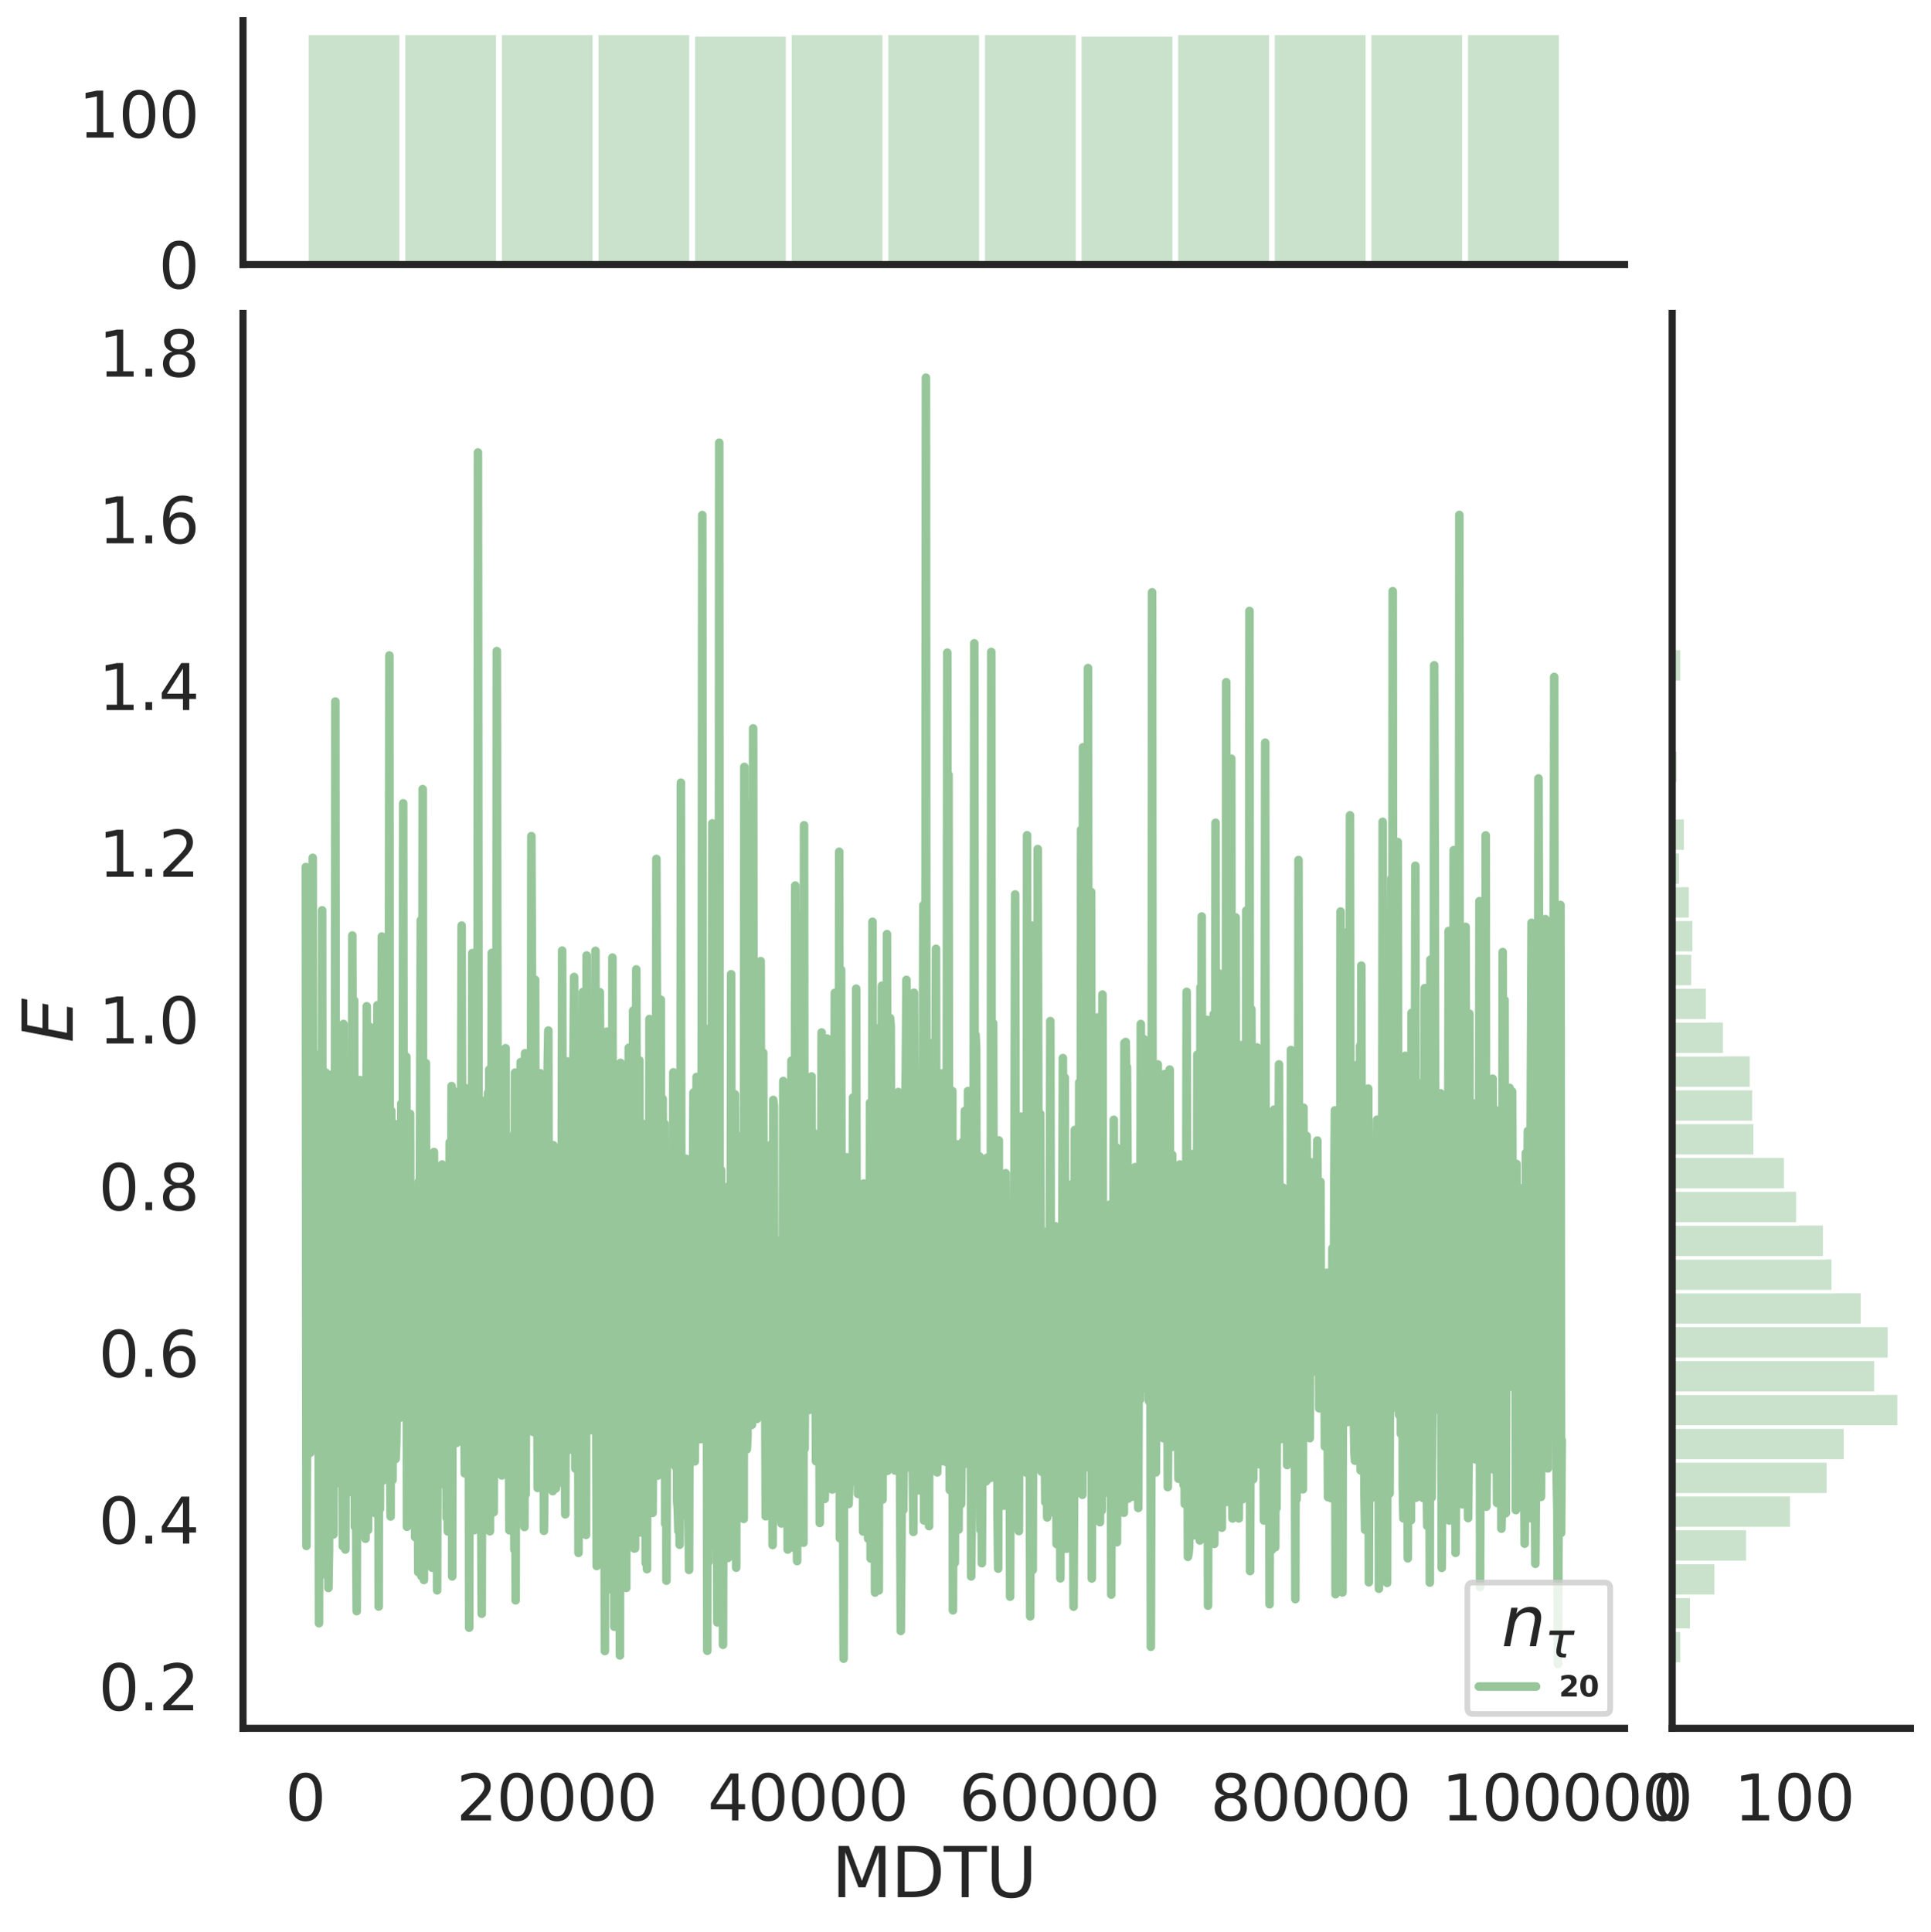 <?xml version="1.0" encoding="utf-8" standalone="no"?>
<!DOCTYPE svg PUBLIC "-//W3C//DTD SVG 1.1//EN"
  "http://www.w3.org/Graphics/SVG/1.1/DTD/svg11.dtd">
<svg height="675.079pt" version="1.1" viewBox="0 0 674.774 675.079" width="674.774pt" xmlns="http://www.w3.org/2000/svg" xmlns:xlink="http://www.w3.org/1999/xlink">
 <defs>
  <style type="text/css">*{stroke-linecap:butt;stroke-linejoin:round;}</style>
 </defs>
 <g id="figure_1">
  <g id="patch_1">
   <path d="M 0 675.079 
L 674.774 675.079 
L 674.774 0 
L 0 0 
z
" style="fill:#ffffff;"/>
  </g>
  <g id="axes_1">
   <g id="patch_2">
    <path d="M 84.914 603.86 
L 567.69 603.86 
L 567.69 109.485 
L 84.914 109.485 
z
" style="fill:none;"/>
   </g>
   <g id="matplotlib.axis_1">
    <g id="xtick_1">
     <g id="text_1">
      <!-- 0 -->
      <g style="fill:#262626;" transform="translate(99.64 636.077)scale(0.22 -0.22)">
       <defs>
        <path d="M 2034 4250 
Q 1547 4250 1301 3770 
Q 1056 3291 1056 2328 
Q 1056 1369 1301 889 
Q 1547 409 2034 409 
Q 2525 409 2770 889 
Q 3016 1369 3016 2328 
Q 3016 3291 2770 3770 
Q 2525 4250 2034 4250 
z
M 2034 4750 
Q 2819 4750 3233 4129 
Q 3647 3509 3647 2328 
Q 3647 1150 3233 529 
Q 2819 -91 2034 -91 
Q 1250 -91 836 529 
Q 422 1150 422 2328 
Q 422 3509 836 4129 
Q 1250 4750 2034 4750 
z
" id="DejaVuSans-30" transform="scale(0.016)"/>
       </defs>
       <use xlink:href="#DejaVuSans-30"/>
      </g>
     </g>
    </g>
    <g id="xtick_2">
     <g id="text_2">
      <!-- 20000 -->
      <g style="fill:#262626;" transform="translate(159.467 636.077)scale(0.22 -0.22)">
       <defs>
        <path d="M 1228 531 
L 3431 531 
L 3431 0 
L 469 0 
L 469 531 
Q 828 903 1448 1529 
Q 2069 2156 2228 2338 
Q 2531 2678 2651 2914 
Q 2772 3150 2772 3378 
Q 2772 3750 2511 3984 
Q 2250 4219 1831 4219 
Q 1534 4219 1204 4116 
Q 875 4013 500 3803 
L 500 4441 
Q 881 4594 1212 4672 
Q 1544 4750 1819 4750 
Q 2544 4750 2975 4387 
Q 3406 4025 3406 3419 
Q 3406 3131 3298 2873 
Q 3191 2616 2906 2266 
Q 2828 2175 2409 1742 
Q 1991 1309 1228 531 
z
" id="DejaVuSans-32" transform="scale(0.016)"/>
       </defs>
       <use xlink:href="#DejaVuSans-32"/>
       <use x="63.623" xlink:href="#DejaVuSans-30"/>
       <use x="127.246" xlink:href="#DejaVuSans-30"/>
       <use x="190.869" xlink:href="#DejaVuSans-30"/>
       <use x="254.492" xlink:href="#DejaVuSans-30"/>
      </g>
     </g>
    </g>
    <g id="xtick_3">
     <g id="text_3">
      <!-- 40000 -->
      <g style="fill:#262626;" transform="translate(247.288 636.077)scale(0.22 -0.22)">
       <defs>
        <path d="M 2419 4116 
L 825 1625 
L 2419 1625 
L 2419 4116 
z
M 2253 4666 
L 3047 4666 
L 3047 1625 
L 3713 1625 
L 3713 1100 
L 3047 1100 
L 3047 0 
L 2419 0 
L 2419 1100 
L 313 1100 
L 313 1709 
L 2253 4666 
z
" id="DejaVuSans-34" transform="scale(0.016)"/>
       </defs>
       <use xlink:href="#DejaVuSans-34"/>
       <use x="63.623" xlink:href="#DejaVuSans-30"/>
       <use x="127.246" xlink:href="#DejaVuSans-30"/>
       <use x="190.869" xlink:href="#DejaVuSans-30"/>
       <use x="254.492" xlink:href="#DejaVuSans-30"/>
      </g>
     </g>
    </g>
    <g id="xtick_4">
     <g id="text_4">
      <!-- 60000 -->
      <g style="fill:#262626;" transform="translate(335.109 636.077)scale(0.22 -0.22)">
       <defs>
        <path d="M 2113 2584 
Q 1688 2584 1439 2293 
Q 1191 2003 1191 1497 
Q 1191 994 1439 701 
Q 1688 409 2113 409 
Q 2538 409 2786 701 
Q 3034 994 3034 1497 
Q 3034 2003 2786 2293 
Q 2538 2584 2113 2584 
z
M 3366 4563 
L 3366 3988 
Q 3128 4100 2886 4159 
Q 2644 4219 2406 4219 
Q 1781 4219 1451 3797 
Q 1122 3375 1075 2522 
Q 1259 2794 1537 2939 
Q 1816 3084 2150 3084 
Q 2853 3084 3261 2657 
Q 3669 2231 3669 1497 
Q 3669 778 3244 343 
Q 2819 -91 2113 -91 
Q 1303 -91 875 529 
Q 447 1150 447 2328 
Q 447 3434 972 4092 
Q 1497 4750 2381 4750 
Q 2619 4750 2861 4703 
Q 3103 4656 3366 4563 
z
" id="DejaVuSans-36" transform="scale(0.016)"/>
       </defs>
       <use xlink:href="#DejaVuSans-36"/>
       <use x="63.623" xlink:href="#DejaVuSans-30"/>
       <use x="127.246" xlink:href="#DejaVuSans-30"/>
       <use x="190.869" xlink:href="#DejaVuSans-30"/>
       <use x="254.492" xlink:href="#DejaVuSans-30"/>
      </g>
     </g>
    </g>
    <g id="xtick_5">
     <g id="text_5">
      <!-- 80000 -->
      <g style="fill:#262626;" transform="translate(422.93 636.077)scale(0.22 -0.22)">
       <defs>
        <path d="M 2034 2216 
Q 1584 2216 1326 1975 
Q 1069 1734 1069 1313 
Q 1069 891 1326 650 
Q 1584 409 2034 409 
Q 2484 409 2743 651 
Q 3003 894 3003 1313 
Q 3003 1734 2745 1975 
Q 2488 2216 2034 2216 
z
M 1403 2484 
Q 997 2584 770 2862 
Q 544 3141 544 3541 
Q 544 4100 942 4425 
Q 1341 4750 2034 4750 
Q 2731 4750 3128 4425 
Q 3525 4100 3525 3541 
Q 3525 3141 3298 2862 
Q 3072 2584 2669 2484 
Q 3125 2378 3379 2068 
Q 3634 1759 3634 1313 
Q 3634 634 3220 271 
Q 2806 -91 2034 -91 
Q 1263 -91 848 271 
Q 434 634 434 1313 
Q 434 1759 690 2068 
Q 947 2378 1403 2484 
z
M 1172 3481 
Q 1172 3119 1398 2916 
Q 1625 2713 2034 2713 
Q 2441 2713 2670 2916 
Q 2900 3119 2900 3481 
Q 2900 3844 2670 4047 
Q 2441 4250 2034 4250 
Q 1625 4250 1398 4047 
Q 1172 3844 1172 3481 
z
" id="DejaVuSans-38" transform="scale(0.016)"/>
       </defs>
       <use xlink:href="#DejaVuSans-38"/>
       <use x="63.623" xlink:href="#DejaVuSans-30"/>
       <use x="127.246" xlink:href="#DejaVuSans-30"/>
       <use x="190.869" xlink:href="#DejaVuSans-30"/>
       <use x="254.492" xlink:href="#DejaVuSans-30"/>
      </g>
     </g>
    </g>
    <g id="xtick_6">
     <g id="text_6">
      <!-- 100000 -->
      <g style="fill:#262626;" transform="translate(503.753 636.077)scale(0.22 -0.22)">
       <defs>
        <path d="M 794 531 
L 1825 531 
L 1825 4091 
L 703 3866 
L 703 4441 
L 1819 4666 
L 2450 4666 
L 2450 531 
L 3481 531 
L 3481 0 
L 794 0 
L 794 531 
z
" id="DejaVuSans-31" transform="scale(0.016)"/>
       </defs>
       <use xlink:href="#DejaVuSans-31"/>
       <use x="63.623" xlink:href="#DejaVuSans-30"/>
       <use x="127.246" xlink:href="#DejaVuSans-30"/>
       <use x="190.869" xlink:href="#DejaVuSans-30"/>
       <use x="254.492" xlink:href="#DejaVuSans-30"/>
       <use x="318.115" xlink:href="#DejaVuSans-30"/>
      </g>
     </g>
    </g>
    <g id="text_7">
     <!-- MDTU -->
     <g style="fill:#262626;" transform="translate(290.596 662.888)scale(0.24 -0.24)">
      <defs>
       <path d="M 628 4666 
L 1569 4666 
L 2759 1491 
L 3956 4666 
L 4897 4666 
L 4897 0 
L 4281 0 
L 4281 4097 
L 3078 897 
L 2444 897 
L 1241 4097 
L 1241 0 
L 628 0 
L 628 4666 
z
" id="DejaVuSans-4d" transform="scale(0.016)"/>
       <path d="M 1259 4147 
L 1259 519 
L 2022 519 
Q 2988 519 3436 956 
Q 3884 1394 3884 2338 
Q 3884 3275 3436 3711 
Q 2988 4147 2022 4147 
L 1259 4147 
z
M 628 4666 
L 1925 4666 
Q 3281 4666 3915 4102 
Q 4550 3538 4550 2338 
Q 4550 1131 3912 565 
Q 3275 0 1925 0 
L 628 0 
L 628 4666 
z
" id="DejaVuSans-44" transform="scale(0.016)"/>
       <path d="M -19 4666 
L 3928 4666 
L 3928 4134 
L 2272 4134 
L 2272 0 
L 1638 0 
L 1638 4134 
L -19 4134 
L -19 4666 
z
" id="DejaVuSans-54" transform="scale(0.016)"/>
       <path d="M 556 4666 
L 1191 4666 
L 1191 1831 
Q 1191 1081 1462 751 
Q 1734 422 2344 422 
Q 2950 422 3222 751 
Q 3494 1081 3494 1831 
L 3494 4666 
L 4128 4666 
L 4128 1753 
Q 4128 841 3676 375 
Q 3225 -91 2344 -91 
Q 1459 -91 1007 375 
Q 556 841 556 1753 
L 556 4666 
z
" id="DejaVuSans-55" transform="scale(0.016)"/>
      </defs>
      <use xlink:href="#DejaVuSans-4d"/>
      <use x="86.279" xlink:href="#DejaVuSans-44"/>
      <use x="163.281" xlink:href="#DejaVuSans-54"/>
      <use x="224.365" xlink:href="#DejaVuSans-55"/>
     </g>
    </g>
   </g>
   <g id="matplotlib.axis_2">
    <g id="ytick_1">
     <g id="text_8">
      <!-- 0.2 -->
      <g style="fill:#262626;" transform="translate(34.428 597.606)scale(0.22 -0.22)">
       <defs>
        <path d="M 684 794 
L 1344 794 
L 1344 0 
L 684 0 
L 684 794 
z
" id="DejaVuSans-2e" transform="scale(0.016)"/>
       </defs>
       <use xlink:href="#DejaVuSans-30"/>
       <use x="63.623" xlink:href="#DejaVuSans-2e"/>
       <use x="95.41" xlink:href="#DejaVuSans-32"/>
      </g>
     </g>
    </g>
    <g id="ytick_2">
     <g id="text_9">
      <!-- 0.4 -->
      <g style="fill:#262626;" transform="translate(34.428 539.354)scale(0.22 -0.22)">
       <use xlink:href="#DejaVuSans-30"/>
       <use x="63.623" xlink:href="#DejaVuSans-2e"/>
       <use x="95.41" xlink:href="#DejaVuSans-34"/>
      </g>
     </g>
    </g>
    <g id="ytick_3">
     <g id="text_10">
      <!-- 0.6 -->
      <g style="fill:#262626;" transform="translate(34.428 481.102)scale(0.22 -0.22)">
       <use xlink:href="#DejaVuSans-30"/>
       <use x="63.623" xlink:href="#DejaVuSans-2e"/>
       <use x="95.41" xlink:href="#DejaVuSans-36"/>
      </g>
     </g>
    </g>
    <g id="ytick_4">
     <g id="text_11">
      <!-- 0.8 -->
      <g style="fill:#262626;" transform="translate(34.428 422.85)scale(0.22 -0.22)">
       <use xlink:href="#DejaVuSans-30"/>
       <use x="63.623" xlink:href="#DejaVuSans-2e"/>
       <use x="95.41" xlink:href="#DejaVuSans-38"/>
      </g>
     </g>
    </g>
    <g id="ytick_5">
     <g id="text_12">
      <!-- 1.0 -->
      <g style="fill:#262626;" transform="translate(34.428 364.598)scale(0.22 -0.22)">
       <use xlink:href="#DejaVuSans-31"/>
       <use x="63.623" xlink:href="#DejaVuSans-2e"/>
       <use x="95.41" xlink:href="#DejaVuSans-30"/>
      </g>
     </g>
    </g>
    <g id="ytick_6">
     <g id="text_13">
      <!-- 1.2 -->
      <g style="fill:#262626;" transform="translate(34.428 306.346)scale(0.22 -0.22)">
       <use xlink:href="#DejaVuSans-31"/>
       <use x="63.623" xlink:href="#DejaVuSans-2e"/>
       <use x="95.41" xlink:href="#DejaVuSans-32"/>
      </g>
     </g>
    </g>
    <g id="ytick_7">
     <g id="text_14">
      <!-- 1.4 -->
      <g style="fill:#262626;" transform="translate(34.428 248.094)scale(0.22 -0.22)">
       <use xlink:href="#DejaVuSans-31"/>
       <use x="63.623" xlink:href="#DejaVuSans-2e"/>
       <use x="95.41" xlink:href="#DejaVuSans-34"/>
      </g>
     </g>
    </g>
    <g id="ytick_8">
     <g id="text_15">
      <!-- 1.6 -->
      <g style="fill:#262626;" transform="translate(34.428 189.842)scale(0.22 -0.22)">
       <use xlink:href="#DejaVuSans-31"/>
       <use x="63.623" xlink:href="#DejaVuSans-2e"/>
       <use x="95.41" xlink:href="#DejaVuSans-36"/>
      </g>
     </g>
    </g>
    <g id="ytick_9">
     <g id="text_16">
      <!-- 1.8 -->
      <g style="fill:#262626;" transform="translate(34.428 131.59)scale(0.22 -0.22)">
       <use xlink:href="#DejaVuSans-31"/>
       <use x="63.623" xlink:href="#DejaVuSans-2e"/>
       <use x="95.41" xlink:href="#DejaVuSans-38"/>
      </g>
     </g>
    </g>
    <g id="text_17">
     <!-- $E$ -->
     <g style="fill:#262626;" transform="translate(25.436 364.352)rotate(-90)scale(0.24 -0.24)">
      <defs>
       <path d="M 1081 4666 
L 4031 4666 
L 3928 4134 
L 1606 4134 
L 1338 2753 
L 3566 2753 
L 3463 2222 
L 1234 2222 
L 909 531 
L 3284 531 
L 3181 0 
L 172 0 
L 1081 4666 
z
" id="DejaVuSans-Oblique-45" transform="scale(0.016)"/>
      </defs>
      <use transform="translate(0 0.094)" xlink:href="#DejaVuSans-Oblique-45"/>
     </g>
    </g>
   </g>
   <g id="line2d_1">
    <path clip-path="url(#p6753516329)" d="M 106.859 302.938 
L 107.078 540.164 
L 107.298 501.496 
L 107.517 438.082 
L 107.737 476.131 
L 107.956 445.831 
L 108.396 507.632 
L 108.615 313.911 
L 108.835 421.128 
L 109.054 448.921 
L 109.274 299.718 
L 109.493 491.948 
L 109.713 491.187 
L 109.932 479.797 
L 110.152 489.493 
L 110.372 405.593 
L 110.591 380.504 
L 110.811 458.658 
L 111.03 423.448 
L 111.25 446.677 
L 111.469 567.16 
L 111.689 434.49 
L 112.128 367.977 
L 112.348 509.504 
L 112.567 318.073 
L 112.787 519.593 
L 113.006 516.53 
L 113.226 508.058 
L 113.445 407.104 
L 113.665 423.679 
L 113.884 374.792 
L 114.104 550.451 
L 114.324 452.747 
L 114.543 489.081 
L 114.763 554.844 
L 114.982 541.362 
L 115.202 375.547 
L 115.421 488.883 
L 115.86 396.013 
L 116.519 536.146 
L 116.739 437.974 
L 116.958 496.165 
L 117.178 245.12 
L 117.397 470.378 
L 117.617 378.88 
L 117.836 508.592 
L 118.056 427.39 
L 118.275 433.092 
L 118.495 453.7 
L 118.715 495.411 
L 118.934 482.741 
L 119.154 515.715 
L 119.373 518.846 
L 119.593 486.086 
L 119.812 540.293 
L 120.032 357.786 
L 120.251 529.133 
L 120.471 504.688 
L 120.691 541.414 
L 120.91 407.995 
L 121.13 446.391 
L 121.349 504.838 
L 121.788 411.941 
L 122.008 429.734 
L 122.447 511.649 
L 122.667 481.791 
L 122.886 521.435 
L 123.106 326.866 
L 123.325 404.115 
L 123.545 393.247 
L 123.764 349.563 
L 123.984 533.397 
L 124.203 452.863 
L 124.423 529.159 
L 124.643 562.944 
L 125.082 382.177 
L 125.301 416.184 
L 125.74 377.369 
L 126.399 529.276 
L 126.618 431.704 
L 126.838 385.979 
L 127.058 386.93 
L 127.277 507.073 
L 127.497 424.272 
L 127.716 537.655 
L 127.936 465.329 
L 128.155 351.598 
L 128.375 481.817 
L 128.594 534.627 
L 128.814 412.457 
L 129.034 439.85 
L 129.253 358.825 
L 129.473 462.83 
L 129.692 510.338 
L 129.912 464.609 
L 130.131 446.043 
L 130.351 441.769 
L 130.57 429.469 
L 130.79 502.797 
L 131.01 433.506 
L 131.229 528.779 
L 131.449 502.466 
L 131.888 351.217 
L 132.107 424.858 
L 132.327 561.338 
L 132.546 404.096 
L 132.766 527.227 
L 132.986 363.09 
L 133.205 434.839 
L 133.425 327.229 
L 133.644 517.42 
L 133.864 508.079 
L 134.083 467.355 
L 134.303 508.679 
L 134.522 491.735 
L 134.962 396.886 
L 135.181 448.943 
L 135.401 394.058 
L 135.62 367.374 
L 135.84 405.742 
L 136.059 229.034 
L 136.279 507.271 
L 136.498 529.87 
L 136.718 388.103 
L 136.937 482.926 
L 137.157 517.138 
L 137.377 433.005 
L 137.596 491.313 
L 137.816 490.383 
L 138.035 392.782 
L 138.255 509.758 
L 138.474 503.705 
L 138.694 488.537 
L 139.572 393.494 
L 139.792 495.344 
L 140.011 474.413 
L 140.231 385.58 
L 140.45 448.492 
L 140.67 465.055 
L 140.889 280.681 
L 141.109 452.321 
L 141.329 489.914 
L 141.768 411.952 
L 141.987 369.247 
L 142.207 533.47 
L 142.426 410.793 
L 142.646 482.369 
L 142.865 442.513 
L 143.085 457.981 
L 143.305 389.182 
L 143.524 485.116 
L 143.744 474.477 
L 143.963 513.422 
L 144.183 466.876 
L 144.402 491.108 
L 144.841 415.738 
L 145.061 537.094 
L 145.281 423.028 
L 145.5 438.428 
L 145.72 439.572 
L 146.159 549.346 
L 146.378 412.758 
L 146.598 443.129 
L 147.037 321.566 
L 147.256 550.724 
L 147.476 505.134 
L 147.696 275.727 
L 147.915 488.361 
L 148.135 552.068 
L 148.354 373.048 
L 148.574 525.439 
L 148.793 371.416 
L 149.013 497.572 
L 149.232 528.439 
L 149.452 434.8 
L 149.672 477.636 
L 149.891 481.017 
L 150.111 534.255 
L 150.33 425.054 
L 150.55 413.439 
L 150.769 455.404 
L 150.989 547.768 
L 151.208 470.074 
L 151.428 498.242 
L 151.648 402.519 
L 151.867 481.808 
L 152.087 442.266 
L 152.306 488.263 
L 152.526 454.455 
L 152.745 555.683 
L 152.965 467.119 
L 153.184 505.763 
L 153.404 469.74 
L 153.624 516.587 
L 153.843 455.628 
L 154.063 518.525 
L 154.282 493.052 
L 154.502 406.88 
L 154.721 489.737 
L 154.941 476.969 
L 155.16 498.959 
L 155.38 472.718 
L 155.6 420.212 
L 155.819 451.996 
L 156.039 530.338 
L 156.258 423.088 
L 156.478 535.077 
L 156.697 422.578 
L 156.917 478.713 
L 157.136 399.163 
L 157.356 480.048 
L 157.575 466.759 
L 157.795 379.473 
L 158.015 550.817 
L 158.234 380.877 
L 158.454 476.611 
L 158.673 444.053 
L 158.893 474.585 
L 159.112 431.601 
L 159.551 504.186 
L 159.771 500.434 
L 159.991 490.063 
L 160.21 387.795 
L 160.43 469.977 
L 160.649 431.516 
L 160.869 470.689 
L 161.308 323.392 
L 161.747 502.585 
L 161.967 447.094 
L 162.186 473.411 
L 162.406 514.803 
L 162.625 496.936 
L 162.845 380.253 
L 163.064 489.385 
L 163.284 483.964 
L 163.503 457.239 
L 163.723 450.205 
L 163.943 568.738 
L 164.162 453.151 
L 164.382 519.636 
L 164.601 379.913 
L 164.821 504.691 
L 165.04 333.006 
L 165.26 461.979 
L 165.479 334.104 
L 165.699 534.659 
L 165.919 417.468 
L 166.138 479.183 
L 166.358 504.41 
L 166.577 463.017 
L 166.797 507.804 
L 167.016 158.088 
L 167.236 401.187 
L 167.455 478.54 
L 167.675 442.415 
L 168.334 563.856 
L 168.553 467.044 
L 168.773 451.509 
L 168.992 396.83 
L 169.212 456.245 
L 169.431 480.204 
L 169.651 384.464 
L 169.87 516.926 
L 170.09 493.776 
L 170.529 381.852 
L 170.749 507.599 
L 170.968 373.711 
L 171.188 535.046 
L 171.407 384.373 
L 171.627 480.644 
L 171.846 332.957 
L 172.066 490.5 
L 172.286 337.108 
L 172.505 528.405 
L 172.725 477.015 
L 172.944 473.431 
L 173.164 481.142 
L 173.383 472.561 
L 173.603 227.485 
L 174.042 482.496 
L 174.481 407.721 
L 174.701 406.418 
L 174.92 440.801 
L 175.14 496.314 
L 175.359 515.531 
L 175.579 474.532 
L 175.798 471.719 
L 176.018 410.941 
L 176.457 470.924 
L 176.677 366.238 
L 176.896 479.719 
L 177.116 416.114 
L 177.335 494.743 
L 177.555 449.455 
L 177.994 534.686 
L 178.213 439.417 
L 178.433 459.799 
L 178.653 445.225 
L 178.872 454.013 
L 179.092 506.849 
L 179.311 396.789 
L 179.531 493.948 
L 179.75 541.463 
L 179.97 374.791 
L 180.189 559.173 
L 180.409 443.589 
L 180.629 391.704 
L 180.848 438.574 
L 181.068 438.193 
L 181.287 487.576 
L 181.507 383.94 
L 181.726 439.476 
L 181.946 371.112 
L 182.165 414.65 
L 182.385 417.144 
L 182.605 495.359 
L 182.824 465.263 
L 183.044 482.341 
L 183.263 533.55 
L 183.483 368.007 
L 183.702 522.161 
L 183.922 424.095 
L 184.361 495.126 
L 184.581 382.664 
L 184.8 449.468 
L 185.02 459.875 
L 185.239 375.982 
L 185.459 473.082 
L 185.678 292.151 
L 185.898 345.539 
L 186.337 500.361 
L 186.557 474.037 
L 186.776 475.509 
L 186.996 342.325 
L 187.215 468.622 
L 187.654 425.33 
L 187.874 519.891 
L 188.093 460.199 
L 188.313 465.545 
L 188.532 508.143 
L 188.752 374.99 
L 188.972 411.192 
L 189.191 423.977 
L 189.63 429.182 
L 189.85 457.02 
L 190.069 534.878 
L 190.289 509.723 
L 190.508 412.719 
L 190.728 398.797 
L 191.167 503.557 
L 191.387 371.964 
L 191.606 360.064 
L 191.826 471.351 
L 192.045 502.7 
L 192.265 492.53 
L 192.484 518.704 
L 192.704 432.127 
L 192.924 465.76 
L 193.143 521.017 
L 193.363 400.148 
L 193.582 513.441 
L 193.802 497.143 
L 194.021 519.42 
L 194.241 520.076 
L 194.68 508.348 
L 194.9 498.416 
L 195.119 438.68 
L 195.339 518.085 
L 195.558 457.082 
L 195.778 453.765 
L 195.997 429.072 
L 196.217 454.718 
L 196.436 332.16 
L 196.656 431.695 
L 196.876 465.666 
L 197.095 452.409 
L 197.534 529.118 
L 197.754 477.864 
L 198.193 440.715 
L 198.412 370.872 
L 198.632 506.67 
L 198.851 496.351 
L 199.071 431.608 
L 199.291 422.88 
L 199.51 381.551 
L 199.73 372.892 
L 199.949 481.939 
L 200.169 403.978 
L 200.608 341.359 
L 200.827 393.251 
L 201.047 513.142 
L 201.267 382.106 
L 201.486 510.059 
L 201.706 492.116 
L 201.925 388.708 
L 202.145 542.594 
L 202.584 457.145 
L 202.803 456.69 
L 203.023 464.117 
L 203.243 512.897 
L 203.462 475.318 
L 203.682 346.608 
L 204.121 523.422 
L 204.34 400.576 
L 204.56 529.006 
L 204.779 536.303 
L 204.999 333.843 
L 205.438 475.273 
L 205.658 448.561 
L 205.877 491.553 
L 206.316 400.973 
L 206.536 499.701 
L 206.975 481.684 
L 207.195 459.236 
L 207.414 451.861 
L 207.634 496.103 
L 207.853 471.394 
L 208.073 332.225 
L 208.292 481.708 
L 208.512 547.181 
L 208.951 373.788 
L 209.17 467.336 
L 209.61 346.675 
L 210.049 453.713 
L 210.268 508.482 
L 210.488 453.367 
L 210.707 495.412 
L 210.927 440.249 
L 211.146 487.149 
L 211.366 576.886 
L 211.586 444.244 
L 211.805 525.684 
L 212.025 360.488 
L 212.244 484.446 
L 212.464 504.714 
L 212.683 427.069 
L 212.903 544.429 
L 213.122 500.936 
L 213.342 524.107 
L 213.562 400.456 
L 213.781 555.436 
L 214.001 334.581 
L 214.22 481.321 
L 214.44 379.735 
L 214.659 568.394 
L 214.879 385.293 
L 215.098 381.533 
L 215.318 418.486 
L 215.538 543.97 
L 215.757 447.512 
L 215.977 401.885 
L 216.196 431.671 
L 216.635 578.417 
L 216.855 371.373 
L 217.294 545.8 
L 217.514 379.9 
L 217.733 379.661 
L 217.953 488.529 
L 218.172 472.013 
L 218.392 504.386 
L 218.611 506.02 
L 218.831 554.82 
L 219.05 416.342 
L 219.27 430.432 
L 219.489 513.069 
L 219.709 366.096 
L 219.929 487.519 
L 220.148 526.468 
L 220.368 484.651 
L 220.587 477.928 
L 220.807 422.8 
L 221.026 439.089 
L 221.246 353.107 
L 221.685 541.087 
L 221.905 541.013 
L 222.344 338.713 
L 222.563 423.039 
L 223.002 485.701 
L 223.441 370.523 
L 223.661 492.231 
L 223.881 535.442 
L 224.1 428.423 
L 224.32 429.703 
L 224.539 392.614 
L 224.759 495.231 
L 224.978 438.237 
L 225.198 421.996 
L 225.417 435.972 
L 225.637 546.162 
L 225.857 515.421 
L 226.076 548.272 
L 226.296 458.666 
L 226.515 512.689 
L 226.735 515.473 
L 226.954 356.046 
L 227.174 489.993 
L 227.393 475.673 
L 227.613 398.998 
L 227.833 492.668 
L 228.052 528.616 
L 228.491 443.086 
L 228.711 401.261 
L 228.93 413.623 
L 229.15 511.469 
L 229.369 300.106 
L 229.589 367.748 
L 229.808 515.601 
L 230.028 501.193 
L 230.248 458.267 
L 230.467 473.458 
L 230.906 349.291 
L 231.126 506.982 
L 231.345 495.289 
L 231.565 383.947 
L 231.784 469.173 
L 232.004 460.649 
L 232.224 392.618 
L 232.443 532.452 
L 232.663 402.933 
L 232.882 552.298 
L 233.102 473.445 
L 233.321 447.498 
L 233.541 475.794 
L 233.76 447.182 
L 233.98 503.445 
L 234.2 431.976 
L 234.419 436.726 
L 234.639 495.998 
L 234.858 463.834 
L 235.078 503.329 
L 235.297 374.674 
L 235.736 509.888 
L 235.956 512.339 
L 236.176 512.662 
L 236.395 384.305 
L 236.615 524.365 
L 236.834 527.32 
L 237.054 534.983 
L 237.273 479.581 
L 237.493 539.735 
L 237.712 516.164 
L 237.932 273.475 
L 238.151 487.872 
L 238.371 466.444 
L 238.591 520.402 
L 238.81 529.426 
L 239.03 440.107 
L 239.249 501.886 
L 239.469 464.969 
L 239.688 404.856 
L 239.908 515.564 
L 240.127 425.097 
L 240.347 493.979 
L 240.786 548.54 
L 241.006 471.569 
L 241.225 467.06 
L 241.445 448.938 
L 241.664 418.415 
L 241.884 476.355 
L 242.323 381.753 
L 242.762 510.645 
L 242.982 489.408 
L 243.201 502.702 
L 243.421 376.295 
L 243.64 423.89 
L 243.86 429.135 
L 244.079 427.497 
L 244.299 437.901 
L 244.519 428.811 
L 244.738 502.857 
L 244.958 465.292 
L 245.177 402.517 
L 245.397 179.96 
L 245.616 441.698 
L 246.055 502.925 
L 246.495 376.776 
L 246.714 482.008 
L 246.934 423.634 
L 247.153 576.786 
L 247.373 402.003 
L 247.592 545.805 
L 247.812 359.414 
L 248.031 520.13 
L 248.47 418.086 
L 248.69 399.776 
L 248.91 287.683 
L 249.129 441.872 
L 249.349 441.67 
L 249.568 390.059 
L 249.788 519.737 
L 250.007 540.05 
L 250.227 464.144 
L 250.446 443.699 
L 250.666 566.881 
L 250.886 472.835 
L 251.105 515.747 
L 251.325 154.687 
L 251.544 562.316 
L 251.764 450.215 
L 251.983 408.862 
L 252.203 508.64 
L 252.422 442.933 
L 252.642 574.702 
L 252.862 479.947 
L 253.081 492.273 
L 253.301 469.553 
L 253.52 495.006 
L 253.74 482.801 
L 253.959 537.633 
L 254.179 512.978 
L 254.398 544.366 
L 254.618 505.823 
L 254.838 414.254 
L 255.277 464.891 
L 255.496 340.392 
L 255.716 491.135 
L 255.935 531.345 
L 256.155 496.838 
L 256.374 487.336 
L 256.594 471.813 
L 256.814 382.349 
L 257.253 547.759 
L 257.472 433.333 
L 257.692 396.848 
L 258.131 483.69 
L 258.35 485.599 
L 258.57 421.625 
L 258.789 507.654 
L 259.009 443.79 
L 259.229 476.153 
L 259.448 458.313 
L 259.668 518.892 
L 259.887 530.716 
L 260.107 267.944 
L 260.326 457.572 
L 260.546 477.25 
L 260.765 379.104 
L 260.985 506.387 
L 261.205 501.718 
L 261.424 280.734 
L 261.644 413.947 
L 261.863 428.321 
L 262.083 478.586 
L 262.302 323.736 
L 262.741 497.852 
L 262.961 446.368 
L 263.181 254.499 
L 263.4 420.788 
L 263.62 456.071 
L 263.839 471.548 
L 264.059 464.917 
L 264.278 453.315 
L 264.498 495.8 
L 264.717 459.844 
L 264.937 377.388 
L 265.157 442.929 
L 265.376 413.977 
L 265.596 488.348 
L 265.815 335.831 
L 266.035 464.883 
L 266.254 439.224 
L 266.474 431.388 
L 266.693 367.816 
L 266.913 459.702 
L 267.133 417.302 
L 267.572 529.802 
L 267.791 414.24 
L 268.011 460.866 
L 268.23 476.602 
L 268.45 428.592 
L 268.669 417.398 
L 269.108 509.868 
L 269.328 487.048 
L 269.548 399.797 
L 269.767 498.61 
L 269.987 539.841 
L 270.206 384.314 
L 270.426 386.539 
L 270.645 522.306 
L 270.865 432.977 
L 271.304 478.674 
L 271.524 497.187 
L 271.743 460.362 
L 272.182 515.833 
L 272.402 446.157 
L 272.621 477.629 
L 272.841 527.587 
L 273.06 532.322 
L 273.28 492.377 
L 273.5 482.562 
L 273.719 377.72 
L 273.939 391.22 
L 274.158 396.717 
L 274.597 500.154 
L 274.817 461.116 
L 275.036 472.088 
L 275.256 541.442 
L 275.476 441.258 
L 275.695 414.642 
L 275.915 492.406 
L 276.134 492.101 
L 276.354 470.76 
L 276.573 370.605 
L 276.793 452.676 
L 277.012 417.939 
L 277.232 515.619 
L 277.452 540.822 
L 277.671 477.343 
L 277.891 309.41 
L 278.11 465.011 
L 278.33 530.269 
L 278.549 545.449 
L 278.769 337.332 
L 278.988 488.185 
L 279.208 319.711 
L 279.427 391.697 
L 279.647 514.319 
L 280.086 447.994 
L 280.306 435.324 
L 280.525 384.005 
L 280.745 539.05 
L 280.964 288.359 
L 281.184 506.182 
L 281.403 467.429 
L 281.623 402.401 
L 281.843 378.265 
L 282.062 462.045 
L 282.282 425.741 
L 282.501 433.771 
L 282.721 492.657 
L 282.94 437.79 
L 283.16 413.761 
L 283.379 425.218 
L 283.599 376.117 
L 283.819 468.053 
L 284.038 483.776 
L 284.258 395.747 
L 284.697 490.735 
L 284.916 465.455 
L 285.136 510.569 
L 285.575 427.005 
L 285.795 427.212 
L 286.014 399.69 
L 286.453 532.13 
L 286.673 480.507 
L 286.892 456.221 
L 287.112 360.749 
L 287.331 447.129 
L 287.551 439.518 
L 287.771 491.036 
L 287.99 455.641 
L 288.21 523.731 
L 288.429 513.552 
L 288.649 363.888 
L 288.868 482.034 
L 289.088 362.889 
L 289.527 390.053 
L 289.746 496.099 
L 289.966 450.208 
L 290.405 503.038 
L 290.625 463.481 
L 290.844 520.428 
L 291.064 499.339 
L 291.283 494.796 
L 291.503 456.799 
L 291.722 346.902 
L 291.942 375.728 
L 292.162 455.497 
L 292.381 456.082 
L 292.601 425.76 
L 292.82 367.626 
L 293.04 473.812 
L 293.259 297.601 
L 293.479 537.453 
L 293.698 462.533 
L 293.918 338.89 
L 294.138 466.501 
L 294.357 444.378 
L 294.796 579.559 
L 295.016 470.963 
L 295.455 404.998 
L 295.674 455.879 
L 295.894 404.364 
L 296.114 470.575 
L 296.333 424.35 
L 296.553 525.521 
L 296.772 518.174 
L 296.992 457.41 
L 297.211 461.806 
L 297.431 457.493 
L 297.65 505.197 
L 298.09 383.454 
L 298.309 451.695 
L 298.529 443.124 
L 298.748 517.564 
L 298.968 492.098 
L 299.187 345.449 
L 299.407 479.65 
L 299.626 444.766 
L 299.846 522.007 
L 300.065 432.343 
L 300.505 482.487 
L 300.724 520.42 
L 300.944 489.05 
L 301.163 474.044 
L 301.383 421.239 
L 301.602 535.124 
L 301.822 413.53 
L 302.261 528.164 
L 302.481 507.668 
L 302.7 524.704 
L 302.92 454.939 
L 303.139 445.39 
L 303.359 537.614 
L 303.578 503.374 
L 303.798 501.894 
L 304.017 385.311 
L 304.237 544.546 
L 304.457 496.387 
L 304.676 474.78 
L 304.896 322.07 
L 305.115 463.932 
L 305.335 490.672 
L 305.554 420.93 
L 305.774 556.443 
L 305.993 477.688 
L 306.213 469.198 
L 306.433 359.342 
L 306.652 496.38 
L 306.872 478.356 
L 307.091 555.716 
L 307.311 388.946 
L 307.53 446.111 
L 307.75 367.679 
L 307.969 521.891 
L 308.189 344.402 
L 308.409 523.958 
L 308.848 399.035 
L 309.067 423.549 
L 309.287 425.435 
L 309.506 480.98 
L 309.726 434.064 
L 309.945 326.388 
L 310.165 513.911 
L 310.384 445.067 
L 310.604 423.139 
L 310.824 504.354 
L 311.043 355.712 
L 311.263 358.679 
L 311.482 466.575 
L 311.702 421.515 
L 312.141 506.3 
L 312.36 489.557 
L 312.8 513.836 
L 313.019 420.937 
L 313.239 437.648 
L 313.458 414.261 
L 313.678 437.857 
L 313.897 381.564 
L 314.117 408.814 
L 314.556 523.435 
L 314.776 569.866 
L 314.995 542.907 
L 315.215 488.731 
L 315.434 516.991 
L 315.654 527.588 
L 315.873 501.978 
L 316.312 390.055 
L 316.532 373.2 
L 316.752 342.371 
L 316.971 420.305 
L 317.191 418.433 
L 317.41 454.577 
L 317.63 434.958 
L 317.849 384.354 
L 318.069 512.929 
L 318.728 443.255 
L 318.947 508.444 
L 319.167 535.259 
L 319.386 346.862 
L 319.606 424.513 
L 319.825 425.51 
L 320.045 492.381 
L 320.264 516.09 
L 320.484 515.383 
L 320.703 444.575 
L 320.923 473.402 
L 321.143 520.725 
L 321.362 433.968 
L 321.582 473.932 
L 321.801 439.727 
L 322.021 458.409 
L 322.46 378.235 
L 322.679 316.261 
L 322.899 531.281 
L 323.119 510.624 
L 323.338 424.72 
L 323.558 131.956 
L 323.777 487.409 
L 323.997 429.046 
L 324.436 510.459 
L 324.655 533.238 
L 324.875 414.969 
L 325.095 465.948 
L 325.314 410.138 
L 325.534 492.77 
L 325.753 408.349 
L 325.973 389.163 
L 326.192 505.647 
L 326.412 455.231 
L 326.631 363.708 
L 326.851 383.384 
L 327.071 331.514 
L 327.29 469.888 
L 327.51 514.479 
L 327.729 482.201 
L 327.949 425.511 
L 328.168 496.928 
L 328.388 491.186 
L 328.607 414.174 
L 328.827 411.645 
L 329.047 510.579 
L 329.266 375.061 
L 329.486 474.616 
L 329.705 432.337 
L 329.925 433.59 
L 330.144 425.41 
L 330.364 426.93 
L 330.583 510.813 
L 330.803 423.361 
L 331.022 228.042 
L 331.242 502.793 
L 331.462 270.685 
L 331.681 467.36 
L 331.901 520.639 
L 332.34 459.441 
L 332.559 470.279 
L 332.779 381.213 
L 332.998 562.665 
L 333.218 486.814 
L 333.438 468.718 
L 333.657 546.055 
L 333.877 478.792 
L 334.096 505.298 
L 334.535 399.839 
L 334.755 530.019 
L 334.974 534.472 
L 335.194 470.175 
L 335.414 472.753 
L 335.633 460.11 
L 335.853 525.55 
L 336.072 506.604 
L 336.511 398.855 
L 336.731 454.581 
L 337.17 388.141 
L 337.39 487.619 
L 337.609 431.13 
L 337.829 493.01 
L 338.048 511.407 
L 338.268 381.208 
L 338.707 488.996 
L 339.146 441.716 
L 339.366 550.815 
L 339.585 530.31 
L 339.805 405.861 
L 340.024 446.776 
L 340.244 385.655 
L 340.463 224.773 
L 340.683 503.72 
L 340.902 361.618 
L 341.122 365.998 
L 341.341 484.121 
L 341.561 474.491 
L 341.781 409.081 
L 342 486.188 
L 342.22 403.996 
L 342.439 500.717 
L 342.659 534.66 
L 342.878 503.719 
L 343.098 546.201 
L 343.317 506.995 
L 343.537 500.229 
L 343.757 421.79 
L 344.196 514.194 
L 344.415 458.605 
L 344.635 517.565 
L 344.854 404.534 
L 345.074 499.913 
L 345.293 510.629 
L 345.513 506.489 
L 345.733 429.326 
L 346.172 516.387 
L 346.391 227.802 
L 346.611 501.611 
L 346.83 452.243 
L 347.05 357.51 
L 347.269 449.214 
L 347.489 473.089 
L 347.709 481.366 
L 347.928 476.835 
L 348.367 407.331 
L 348.587 529.262 
L 348.806 548.082 
L 349.026 398.455 
L 349.245 514.018 
L 349.465 510.282 
L 349.685 463.607 
L 349.904 457.594 
L 350.124 436.42 
L 350.343 494.086 
L 350.563 455.69 
L 350.782 526.101 
L 351.002 519.69 
L 351.221 502.222 
L 351.441 409.931 
L 351.66 454.126 
L 351.88 521.925 
L 352.1 491.954 
L 352.319 426.99 
L 352.539 520.739 
L 352.758 451.999 
L 352.978 557.897 
L 353.197 477.888 
L 353.417 441.616 
L 353.636 444.569 
L 353.856 518.158 
L 354.076 430.054 
L 354.295 505.449 
L 354.734 312.516 
L 354.954 448.814 
L 355.173 453.423 
L 355.393 488.266 
L 355.612 483.504 
L 355.832 501.296 
L 356.052 534.977 
L 356.271 428.281 
L 356.491 451.582 
L 356.71 390.148 
L 356.93 451.595 
L 357.149 453.655 
L 357.369 462.08 
L 357.588 509.287 
L 357.808 443.471 
L 358.028 464.3 
L 358.247 441.602 
L 358.467 511.266 
L 358.686 514.588 
L 358.906 291.831 
L 359.125 468.313 
L 359.345 440.652 
L 359.564 438.888 
L 359.784 480.733 
L 360.003 564.771 
L 360.223 473.144 
L 360.443 467.856 
L 360.662 323.412 
L 360.882 548.567 
L 361.101 463.283 
L 361.321 426.841 
L 361.54 447.245 
L 361.76 426.763 
L 361.979 467.687 
L 362.199 462.555 
L 362.419 494.314 
L 362.638 296.653 
L 363.077 511.6 
L 363.297 422.155 
L 363.516 389.206 
L 363.736 478.155 
L 363.955 514.209 
L 364.175 446.695 
L 364.395 487.022 
L 364.614 455.566 
L 365.273 524.856 
L 365.492 467.17 
L 365.712 469.894 
L 365.931 530.208 
L 366.151 430.098 
L 366.371 524.767 
L 366.59 471.003 
L 366.81 452.517 
L 367.029 356.783 
L 367.249 467.401 
L 367.468 455.064 
L 367.907 490.974 
L 368.127 521.514 
L 368.347 487.136 
L 368.566 528.786 
L 368.786 428.47 
L 369.225 539.511 
L 369.444 429.731 
L 369.664 508.329 
L 369.883 515.07 
L 370.103 433.886 
L 370.322 465.606 
L 370.542 551.492 
L 370.762 474.49 
L 370.981 509.456 
L 371.42 369.706 
L 371.64 466.773 
L 371.859 454.055 
L 372.079 376.532 
L 372.298 485.24 
L 372.518 535.037 
L 372.738 541.136 
L 372.957 508.336 
L 373.177 428.822 
L 373.396 475.803 
L 373.616 496.115 
L 373.835 413.947 
L 374.055 490.086 
L 374.274 508.036 
L 374.714 484.536 
L 374.933 500.044 
L 375.153 561.381 
L 375.372 514.189 
L 375.592 394.806 
L 375.811 484.856 
L 376.031 499.928 
L 376.25 473.559 
L 376.69 496.536 
L 376.909 486.632 
L 377.129 378.221 
L 377.348 407.442 
L 377.568 484.124 
L 377.787 289.884 
L 378.007 349.461 
L 378.226 522.3 
L 378.446 261.093 
L 378.666 471.601 
L 378.885 476.182 
L 379.105 512.872 
L 379.324 483.538 
L 379.544 383.738 
L 379.763 485.655 
L 380.202 233.413 
L 380.422 462.931 
L 380.641 357.63 
L 381.081 508.588 
L 381.3 311.651 
L 381.52 551.537 
L 381.959 365.862 
L 382.178 442.071 
L 382.398 448.801 
L 382.617 400.826 
L 382.837 504.828 
L 383.057 434.623 
L 383.276 418.749 
L 383.496 355.483 
L 383.715 428.27 
L 383.935 411.519 
L 384.154 383.234 
L 384.374 531.87 
L 384.813 390.091 
L 385.033 527.747 
L 385.252 347.493 
L 385.472 470.642 
L 385.691 507.697 
L 385.911 518.937 
L 386.35 461.678 
L 386.569 521.533 
L 386.789 468.069 
L 387.009 459.163 
L 387.228 476.109 
L 387.448 470.484 
L 387.667 420.958 
L 387.887 475.05 
L 388.106 453.026 
L 388.326 557.165 
L 388.545 475.154 
L 388.765 517.224 
L 388.985 478.853 
L 389.204 391.267 
L 389.424 458.458 
L 389.643 447.317 
L 389.863 521.132 
L 390.082 400.883 
L 390.302 538.869 
L 390.521 491.324 
L 390.741 489.081 
L 390.96 493.845 
L 391.18 407.662 
L 391.619 506.418 
L 391.839 407.02 
L 392.058 412.419 
L 392.278 435.166 
L 392.497 518.934 
L 392.717 528.569 
L 392.936 364.386 
L 393.156 429.903 
L 393.376 364.067 
L 393.595 378.536 
L 393.815 372.768 
L 394.034 411.315 
L 394.254 523.644 
L 394.473 467.32 
L 394.693 468.869 
L 394.912 492.29 
L 395.132 486.436 
L 395.352 471.17 
L 395.571 522.963 
L 395.791 436.52 
L 396.01 483.573 
L 396.23 422.315 
L 396.449 476.735 
L 396.669 407.8 
L 396.888 476.659 
L 397.108 491.483 
L 397.328 482.396 
L 397.547 457.757 
L 397.767 526.894 
L 397.986 450.816 
L 398.206 444.655 
L 398.425 488.971 
L 398.645 357.797 
L 398.864 473.883 
L 399.084 411.94 
L 399.304 457.424 
L 399.523 363.894 
L 399.743 363.099 
L 399.962 484.944 
L 400.182 448.762 
L 400.401 376.635 
L 400.621 464.298 
L 400.84 459.802 
L 401.06 469.093 
L 401.279 444.032 
L 401.499 489.571 
L 401.938 386.266 
L 402.158 575.386 
L 402.377 495.653 
L 402.597 206.943 
L 402.816 474.388 
L 403.036 430.997 
L 403.255 460.174 
L 403.475 386.827 
L 403.695 430.928 
L 403.914 514.484 
L 404.134 475.549 
L 404.353 479.176 
L 404.573 371.906 
L 404.792 464.145 
L 405.012 378.54 
L 405.451 480.481 
L 405.671 415.537 
L 405.89 404.429 
L 406.11 405.996 
L 406.329 396.301 
L 406.549 502.547 
L 406.768 498.341 
L 406.988 375.285 
L 407.207 442.927 
L 407.647 482.316 
L 407.866 439.576 
L 408.086 519.604 
L 408.525 456.028 
L 408.744 373.712 
L 408.964 453.396 
L 409.183 485.141 
L 409.403 471.574 
L 409.623 403.485 
L 409.842 505.534 
L 410.062 458.261 
L 410.281 441.653 
L 410.72 461.606 
L 411.159 420.909 
L 411.379 498.088 
L 411.598 489.1 
L 411.818 516.68 
L 412.038 416.819 
L 412.257 406.89 
L 412.477 432.923 
L 412.696 434.739 
L 413.135 468.827 
L 413.355 452.622 
L 413.574 518.82 
L 413.794 439.149 
L 414.014 525.493 
L 414.233 461.143 
L 414.453 455.024 
L 414.672 346.544 
L 415.111 543.968 
L 415.331 542.91 
L 415.55 540.551 
L 415.99 457.777 
L 416.209 469.012 
L 416.429 403.234 
L 416.648 410.763 
L 416.868 450.384 
L 417.087 435.551 
L 417.307 536.479 
L 417.526 517.158 
L 417.746 524.117 
L 417.966 460.427 
L 418.185 489.029 
L 418.405 368.523 
L 418.624 417.643 
L 418.844 501.293 
L 419.063 508.923 
L 419.283 538.266 
L 419.502 344.921 
L 419.722 438.452 
L 419.942 320.223 
L 420.161 484.175 
L 420.381 510.002 
L 420.6 458.409 
L 420.82 503.917 
L 421.039 447.842 
L 421.478 526.952 
L 421.698 356.327 
L 421.917 416.932 
L 422.137 561.032 
L 422.357 489.327 
L 422.576 479.69 
L 423.015 504.897 
L 423.235 454.682 
L 423.674 513.453 
L 423.893 364.866 
L 424.113 354.378 
L 424.333 539.448 
L 424.552 495.31 
L 424.772 287.475 
L 424.991 485.646 
L 425.211 450.849 
L 425.43 445.986 
L 425.65 520.646 
L 425.869 340.073 
L 426.089 475.989 
L 426.309 497.85 
L 426.748 363.529 
L 426.967 533.778 
L 427.187 461.351 
L 427.845 354.24 
L 428.065 491.577 
L 428.285 487.478 
L 428.504 238.36 
L 428.724 524.774 
L 428.943 449.27 
L 429.163 433.912 
L 429.382 499.911 
L 429.602 458.727 
L 429.821 454.591 
L 430.041 431.286 
L 430.261 265.078 
L 430.48 488.377 
L 430.7 530.566 
L 430.919 386.576 
L 431.139 426.596 
L 431.358 403.417 
L 431.578 511.461 
L 431.797 320.542 
L 432.017 504.038 
L 432.236 517.824 
L 432.456 416.275 
L 432.676 375.975 
L 432.895 530.551 
L 433.115 463.477 
L 433.334 459.751 
L 433.773 365.175 
L 433.993 472.297 
L 434.212 523.853 
L 434.871 371.638 
L 435.091 400.37 
L 435.31 489.584 
L 435.53 318.157 
L 435.749 488.348 
L 435.969 497.355 
L 436.408 433.814 
L 436.628 213.469 
L 436.847 548.951 
L 437.067 471.972 
L 437.286 352.635 
L 437.725 471.138 
L 437.945 516.853 
L 438.164 479.348 
L 438.384 495.591 
L 438.604 497.05 
L 438.823 409.103 
L 439.043 503.31 
L 439.262 365.969 
L 439.482 369.549 
L 439.701 387.707 
L 439.921 511.605 
L 440.14 461.862 
L 440.36 490.805 
L 440.58 404.13 
L 440.799 481.084 
L 441.019 414.103 
L 441.238 508.284 
L 441.458 489.518 
L 441.677 531.264 
L 441.897 423.56 
L 442.116 259.494 
L 442.336 497.952 
L 442.555 508.263 
L 442.775 482.577 
L 442.995 502.58 
L 443.434 444.579 
L 443.653 560.55 
L 443.873 471.617 
L 444.531 541.47 
L 444.751 448.71 
L 444.971 474.755 
L 445.19 387.721 
L 445.41 407.505 
L 445.629 540.62 
L 445.849 447.785 
L 446.068 526.976 
L 446.288 472.167 
L 446.727 426.746 
L 446.947 371.907 
L 447.166 465.796 
L 447.386 444.4 
L 447.605 491.04 
L 447.825 502.798 
L 448.044 476.611 
L 448.264 414.933 
L 448.483 434.966 
L 448.703 433.098 
L 448.923 452.743 
L 449.142 492.225 
L 449.362 440.458 
L 449.581 442.181 
L 449.801 511.903 
L 450.24 456.67 
L 450.459 433.363 
L 450.679 506.849 
L 450.899 491.316 
L 451.118 366.88 
L 451.338 491.86 
L 451.557 465.446 
L 451.996 496.979 
L 452.216 396.826 
L 452.655 558.744 
L 452.874 374.654 
L 453.094 523.836 
L 453.314 409.643 
L 453.533 511.859 
L 453.753 300.486 
L 453.972 436.843 
L 454.192 439.586 
L 454.411 404.685 
L 454.631 470.26 
L 454.85 489.353 
L 455.07 478.032 
L 455.29 520.384 
L 455.509 387.044 
L 455.729 496.602 
L 455.948 460.501 
L 456.168 468.507 
L 456.607 396.885 
L 456.826 417.619 
L 457.046 496.346 
L 457.266 466.703 
L 457.485 497.579 
L 457.705 502.516 
L 457.924 406.08 
L 458.144 479.826 
L 458.363 471.064 
L 458.583 467.861 
L 458.802 456.19 
L 459.022 470.898 
L 459.242 468.082 
L 459.461 423.971 
L 459.9 464.794 
L 460.12 409.68 
L 460.339 398.51 
L 460.559 456.511 
L 460.778 413.728 
L 460.998 492.081 
L 461.218 468.694 
L 461.437 412.946 
L 461.657 488.295 
L 461.876 474.476 
L 462.096 449.859 
L 462.315 485.284 
L 462.535 462.502 
L 462.754 456.689 
L 462.974 505.43 
L 463.193 489.258 
L 463.413 482.544 
L 463.633 444.72 
L 464.072 523.109 
L 464.291 445.158 
L 464.511 496.837 
L 464.73 517.774 
L 464.95 470.729 
L 465.169 523.499 
L 465.389 504.612 
L 465.609 436.151 
L 465.828 491.073 
L 466.048 466.053 
L 466.267 413.139 
L 466.487 387.962 
L 466.706 557.026 
L 466.926 430.015 
L 467.365 498.793 
L 467.585 472.621 
L 467.804 501.511 
L 468.024 501.898 
L 468.243 536.544 
L 468.463 318.489 
L 468.682 531.749 
L 468.902 478.048 
L 469.121 556.41 
L 469.341 435.309 
L 469.561 473.727 
L 469.78 485.038 
L 470 325.928 
L 470.219 476.535 
L 470.439 493.598 
L 470.658 475.846 
L 470.878 496.89 
L 471.097 354.234 
L 471.317 472.962 
L 471.536 423.642 
L 471.756 284.876 
L 471.976 464.708 
L 472.195 401.151 
L 472.415 472.227 
L 472.854 431.28 
L 473.073 494.407 
L 473.293 507.544 
L 473.512 510.393 
L 473.732 479.852 
L 473.952 372.192 
L 474.171 433.001 
L 474.391 409.137 
L 474.61 492.577 
L 474.83 406.709 
L 475.049 503.576 
L 475.269 365.441 
L 475.488 513.779 
L 475.708 337.397 
L 475.928 470.426 
L 476.147 470.53 
L 476.367 414.291 
L 476.806 522.435 
L 477.025 534.536 
L 477.245 520.33 
L 477.464 529.101 
L 477.684 418.102 
L 477.904 525.926 
L 478.123 380.357 
L 478.343 552.862 
L 478.562 479.718 
L 478.782 479.553 
L 479.001 523.679 
L 479.221 507.136 
L 479.44 452.598 
L 479.66 469.224 
L 479.88 399.82 
L 480.099 519.008 
L 480.319 519.067 
L 480.538 463.108 
L 480.758 512.651 
L 480.977 421.169 
L 481.197 391.249 
L 481.636 438.963 
L 481.855 555.101 
L 482.075 504.624 
L 482.295 484.906 
L 482.514 405.143 
L 482.734 467.864 
L 482.953 461.764 
L 483.173 287.146 
L 483.392 481.767 
L 483.831 389.026 
L 484.051 530.933 
L 484.271 412.819 
L 484.71 553.08 
L 484.929 439.392 
L 485.149 430.166 
L 485.368 517.99 
L 485.588 521.842 
L 486.247 306.907 
L 486.466 460.455 
L 486.686 206.565 
L 486.905 453.439 
L 487.125 374.809 
L 487.344 491.809 
L 487.564 458.518 
L 487.783 465.526 
L 488.003 433.78 
L 488.223 464.702 
L 488.442 294.218 
L 488.662 431.473 
L 488.881 494.343 
L 489.101 386.738 
L 489.32 398.483 
L 489.54 500.984 
L 489.759 476.098 
L 489.979 396.757 
L 490.199 519.132 
L 490.418 530.541 
L 490.638 418.682 
L 490.857 453.574 
L 491.077 368.911 
L 491.296 398.227 
L 491.516 479.388 
L 491.735 464.451 
L 491.955 544.486 
L 492.174 497.882 
L 492.394 416.74 
L 492.614 462.468 
L 492.833 473.23 
L 493.053 531.19 
L 493.272 353.909 
L 493.492 490.877 
L 493.711 392.392 
L 494.15 503.437 
L 494.37 425.886 
L 494.59 302.496 
L 494.809 523.321 
L 495.248 469.589 
L 495.468 486.197 
L 495.687 378.435 
L 496.126 487.355 
L 496.346 426.016 
L 496.566 499.665 
L 496.785 403.34 
L 497.005 518.247 
L 497.224 523.39 
L 497.444 460.13 
L 497.663 464.473 
L 497.883 345.234 
L 498.102 437.101 
L 498.322 361.556 
L 498.542 518.789 
L 498.761 533.174 
L 499.2 405.441 
L 499.42 455.061 
L 499.639 552.969 
L 499.859 335.297 
L 500.078 488.793 
L 500.298 523.236 
L 500.518 495.604 
L 500.737 408.064 
L 500.957 441.825 
L 501.176 232.453 
L 501.396 311.295 
L 501.615 455.842 
L 501.835 438.731 
L 502.054 450.06 
L 502.274 492.532 
L 502.493 439 
L 502.713 486.868 
L 502.933 453.911 
L 503.152 462.619 
L 503.372 382.004 
L 503.811 547.834 
L 504.469 408.237 
L 504.689 469.178 
L 505.128 391.956 
L 505.348 385.267 
L 505.787 503.58 
L 506.006 434.235 
L 506.226 325.273 
L 506.445 531.267 
L 506.665 500.364 
L 506.885 443.066 
L 507.104 436.769 
L 507.324 358.522 
L 507.543 488.664 
L 507.763 492.574 
L 507.982 297.047 
L 508.202 495.63 
L 508.421 398.058 
L 508.641 542.59 
L 508.861 512.827 
L 509.08 522.261 
L 509.3 503.607 
L 509.519 430.102 
L 509.739 468.008 
L 509.958 179.908 
L 510.178 475.238 
L 510.397 423.208 
L 510.617 482.205 
L 510.837 441.201 
L 511.056 525.622 
L 511.276 520.412 
L 511.495 461.93 
L 511.715 512.007 
L 511.934 353.738 
L 512.154 323.853 
L 512.373 457.359 
L 512.593 484.501 
L 512.812 484.481 
L 513.032 530.436 
L 513.252 504.668 
L 513.471 354.179 
L 513.691 474.212 
L 513.91 456.862 
L 514.13 492.066 
L 514.349 485.063 
L 514.569 468.344 
L 514.788 427.255 
L 515.008 468.009 
L 515.228 487.435 
L 515.447 385.557 
L 515.667 509.956 
L 515.886 396.325 
L 516.106 425.091 
L 516.325 476.583 
L 516.545 436.268 
L 516.764 474.855 
L 516.984 314.874 
L 517.204 554.561 
L 517.423 491.533 
L 517.643 490.723 
L 517.862 378.511 
L 518.301 489.376 
L 518.521 431.289 
L 518.74 504.532 
L 518.96 500.725 
L 519.18 291.885 
L 519.399 526.445 
L 519.619 509.294 
L 519.838 475.826 
L 520.058 477.389 
L 520.277 454.873 
L 520.497 483.713 
L 520.716 482.242 
L 520.936 472.269 
L 521.156 492.129 
L 521.595 376.904 
L 522.034 513.507 
L 522.253 387.601 
L 522.473 463.714 
L 522.692 431.971 
L 523.131 525.138 
L 523.351 435.907 
L 523.571 453.201 
L 523.79 497.089 
L 524.01 479.172 
L 524.229 471.503 
L 524.449 413.8 
L 524.668 534.13 
L 524.888 526.246 
L 525.107 332.648 
L 525.327 527.273 
L 525.766 349.407 
L 525.986 495.237 
L 526.205 528.714 
L 526.425 448.294 
L 526.644 456.369 
L 526.864 439.895 
L 527.083 399.084 
L 527.303 454.419 
L 527.523 380.112 
L 527.742 478.847 
L 527.962 456.878 
L 528.401 381.377 
L 528.84 484.782 
L 529.059 431.78 
L 529.279 413.529 
L 529.499 411.266 
L 529.718 527.643 
L 529.938 406.676 
L 530.157 515.951 
L 530.377 483.714 
L 530.596 486.753 
L 530.816 415.01 
L 531.035 464.739 
L 531.255 484.345 
L 531.475 463.778 
L 531.694 490.038 
L 531.914 430.068 
L 532.133 484.048 
L 532.353 485.312 
L 532.572 503.006 
L 532.792 539.364 
L 533.011 512.012 
L 533.231 402.835 
L 533.45 489.31 
L 533.89 395.175 
L 534.109 491.856 
L 534.329 522.649 
L 535.207 322.444 
L 535.426 530.692 
L 535.646 371.406 
L 535.866 477.335 
L 536.085 481.861 
L 536.305 495.055 
L 536.524 546.399 
L 537.183 460.681 
L 537.402 484.228 
L 537.622 271.985 
L 537.842 342.525 
L 538.061 497.074 
L 538.5 523.027 
L 538.72 484.565 
L 538.939 417.624 
L 539.159 414.802 
L 539.598 480.219 
L 539.818 468.216 
L 540.037 321.126 
L 540.257 443.948 
L 540.476 491.859 
L 540.915 513.067 
L 541.135 424.334 
L 541.354 422.271 
L 541.574 363.91 
L 541.794 394.111 
L 542.013 401.001 
L 542.452 494.95 
L 542.891 360.125 
L 543.111 236.521 
L 543.33 461.76 
L 543.55 415.247 
L 543.769 446.053 
L 543.989 516.906 
L 544.209 527.444 
L 544.428 581.388 
L 544.648 531.49 
L 544.867 408.253 
L 545.087 464.697 
L 545.306 316.215 
L 545.526 535.61 
L 545.745 503.177 
L 545.745 503.177 
" style="fill:none;stroke:#96c69a;stroke-linecap:round;stroke-width:3;"/>
   </g>
   <g id="line2d_2"/>
   <g id="patch_3">
    <path d="M 84.914 603.86 
L 84.914 109.485 
" style="fill:none;stroke:#262626;stroke-linecap:square;stroke-linejoin:miter;stroke-width:2.5;"/>
   </g>
   <g id="patch_4">
    <path d="M 84.914 603.86 
L 567.69 603.86 
" style="fill:none;stroke:#262626;stroke-linecap:square;stroke-linejoin:miter;stroke-width:2.5;"/>
   </g>
   <g id="legend_1">
    <g id="patch_5">
     <path d="M 514.774 598.86 
L 560.69 598.86 
Q 562.69 598.86 562.69 596.86 
L 562.69 554.954 
Q 562.69 552.954 560.69 552.954 
L 514.774 552.954 
Q 512.774 552.954 512.774 554.954 
L 512.774 596.86 
Q 512.774 598.86 514.774 598.86 
z
" style="fill:#ffffff;opacity:0.8;stroke:#cccccc;stroke-linejoin:miter;stroke-width:2;"/>
    </g>
    <g id="text_18">
     <!-- $n_\tau$ -->
     <g style="fill:#262626;" transform="translate(524.652 575.191)scale(0.24 -0.24)">
      <defs>
       <path d="M 3566 2113 
L 3156 0 
L 2578 0 
L 2988 2091 
Q 3016 2238 3031 2350 
Q 3047 2463 3047 2528 
Q 3047 2791 2881 2937 
Q 2716 3084 2419 3084 
Q 1956 3084 1622 2776 
Q 1288 2469 1184 1941 
L 800 0 
L 225 0 
L 903 3500 
L 1478 3500 
L 1363 2950 
Q 1603 3253 1940 3418 
Q 2278 3584 2650 3584 
Q 3113 3584 3367 3334 
Q 3622 3084 3622 2631 
Q 3622 2519 3608 2391 
Q 3594 2263 3566 2113 
z
" id="DejaVuSans-Oblique-6e" transform="scale(0.016)"/>
       <path d="M 2103 638 
Q 2188 488 2525 488 
L 2800 488 
L 2706 0 
L 2363 0 
Q 1800 0 1600 300 
Q 1403 606 1534 1269 
L 1856 2925 
L 541 2925 
L 653 3500 
L 3881 3500 
L 3769 2925 
L 2444 2925 
L 2113 1234 
Q 2025 781 2103 638 
z
" id="DejaVuSans-Oblique-3c4" transform="scale(0.016)"/>
      </defs>
      <use xlink:href="#DejaVuSans-Oblique-6e"/>
      <use transform="translate(63.379 -16.406)scale(0.7)" xlink:href="#DejaVuSans-Oblique-3c4"/>
     </g>
    </g>
    <g id="line2d_3">
     <path d="M 516.774 589.28 
L 536.774 589.28 
" style="fill:none;stroke:#96c69a;stroke-linecap:round;stroke-width:3;"/>
    </g>
    <g id="line2d_4"/>
    <g id="text_19">
     <!-- 20 -->
     <g style="fill:#262626;" transform="translate(544.774 592.78)scale(0.1 -0.1)">
      <defs>
       <path d="M 1844 884 
L 3897 884 
L 3897 0 
L 506 0 
L 506 884 
L 2209 2388 
Q 2438 2594 2547 2791 
Q 2656 2988 2656 3200 
Q 2656 3528 2436 3728 
Q 2216 3928 1850 3928 
Q 1569 3928 1234 3808 
Q 900 3688 519 3450 
L 519 4475 
Q 925 4609 1322 4679 
Q 1719 4750 2100 4750 
Q 2938 4750 3402 4381 
Q 3866 4013 3866 3353 
Q 3866 2972 3669 2642 
Q 3472 2313 2841 1759 
L 1844 884 
z
" id="DejaVuSans-Bold-32" transform="scale(0.016)"/>
       <path d="M 2944 2338 
Q 2944 3213 2780 3570 
Q 2616 3928 2228 3928 
Q 1841 3928 1675 3570 
Q 1509 3213 1509 2338 
Q 1509 1453 1675 1090 
Q 1841 728 2228 728 
Q 2613 728 2778 1090 
Q 2944 1453 2944 2338 
z
M 4147 2328 
Q 4147 1169 3647 539 
Q 3147 -91 2228 -91 
Q 1306 -91 806 539 
Q 306 1169 306 2328 
Q 306 3491 806 4120 
Q 1306 4750 2228 4750 
Q 3147 4750 3647 4120 
Q 4147 3491 4147 2328 
z
" id="DejaVuSans-Bold-30" transform="scale(0.016)"/>
      </defs>
      <use xlink:href="#DejaVuSans-Bold-32"/>
      <use x="69.58" xlink:href="#DejaVuSans-Bold-30"/>
     </g>
    </g>
   </g>
  </g>
  <g id="axes_2">
   <g id="patch_6">
    <path d="M 84.914 92.437 
L 567.69 92.437 
L 567.69 7.2 
L 84.914 7.2 
z
" style="fill:none;"/>
   </g>
   <g id="matplotlib.axis_3">
    <g id="xtick_7"/>
    <g id="xtick_8"/>
    <g id="xtick_9"/>
    <g id="xtick_10"/>
    <g id="xtick_11"/>
    <g id="xtick_12"/>
   </g>
   <g id="matplotlib.axis_4">
    <g id="ytick_10">
     <g id="text_20">
      <!-- 0 -->
      <g style="fill:#262626;" transform="translate(55.417 100.795)scale(0.22 -0.22)">
       <use xlink:href="#DejaVuSans-30"/>
      </g>
     </g>
    </g>
    <g id="ytick_11">
     <g id="text_21">
      <!-- 100 -->
      <g style="fill:#262626;" transform="translate(27.422 48.082)scale(0.22 -0.22)">
       <use xlink:href="#DejaVuSans-31"/>
       <use x="63.623" xlink:href="#DejaVuSans-30"/>
       <use x="127.246" xlink:href="#DejaVuSans-30"/>
      </g>
     </g>
    </g>
   </g>
   <g id="patch_7">
    <path clip-path="url(#pba0c96e069)" d="M 106.859 92.437 
L 140.619 92.437 
L 140.619 11.259 
L 106.859 11.259 
z
" style="fill:#96c69a;fill-opacity:0.5;stroke:#ffffff;stroke-linejoin:miter;stroke-width:2;"/>
   </g>
   <g id="patch_8">
    <path clip-path="url(#pba0c96e069)" d="M 140.619 92.437 
L 174.38 92.437 
L 174.38 11.259 
L 140.619 11.259 
z
" style="fill:#96c69a;fill-opacity:0.5;stroke:#ffffff;stroke-linejoin:miter;stroke-width:2;"/>
   </g>
   <g id="patch_9">
    <path clip-path="url(#pba0c96e069)" d="M 174.38 92.437 
L 208.14 92.437 
L 208.14 11.259 
L 174.38 11.259 
z
" style="fill:#96c69a;fill-opacity:0.5;stroke:#ffffff;stroke-linejoin:miter;stroke-width:2;"/>
   </g>
   <g id="patch_10">
    <path clip-path="url(#pba0c96e069)" d="M 208.14 92.437 
L 241.901 92.437 
L 241.901 11.259 
L 208.14 11.259 
z
" style="fill:#96c69a;fill-opacity:0.5;stroke:#ffffff;stroke-linejoin:miter;stroke-width:2;"/>
   </g>
   <g id="patch_11">
    <path clip-path="url(#pba0c96e069)" d="M 241.901 92.437 
L 275.661 92.437 
L 275.661 11.786 
L 241.901 11.786 
z
" style="fill:#96c69a;fill-opacity:0.5;stroke:#ffffff;stroke-linejoin:miter;stroke-width:2;"/>
   </g>
   <g id="patch_12">
    <path clip-path="url(#pba0c96e069)" d="M 275.661 92.437 
L 309.422 92.437 
L 309.422 11.259 
L 275.661 11.259 
z
" style="fill:#96c69a;fill-opacity:0.5;stroke:#ffffff;stroke-linejoin:miter;stroke-width:2;"/>
   </g>
   <g id="patch_13">
    <path clip-path="url(#pba0c96e069)" d="M 309.422 92.437 
L 343.182 92.437 
L 343.182 11.259 
L 309.422 11.259 
z
" style="fill:#96c69a;fill-opacity:0.5;stroke:#ffffff;stroke-linejoin:miter;stroke-width:2;"/>
   </g>
   <g id="patch_14">
    <path clip-path="url(#pba0c96e069)" d="M 343.182 92.437 
L 376.943 92.437 
L 376.943 11.259 
L 343.182 11.259 
z
" style="fill:#96c69a;fill-opacity:0.5;stroke:#ffffff;stroke-linejoin:miter;stroke-width:2;"/>
   </g>
   <g id="patch_15">
    <path clip-path="url(#pba0c96e069)" d="M 376.943 92.437 
L 410.703 92.437 
L 410.703 11.786 
L 376.943 11.786 
z
" style="fill:#96c69a;fill-opacity:0.5;stroke:#ffffff;stroke-linejoin:miter;stroke-width:2;"/>
   </g>
   <g id="patch_16">
    <path clip-path="url(#pba0c96e069)" d="M 410.703 92.437 
L 444.464 92.437 
L 444.464 11.259 
L 410.703 11.259 
z
" style="fill:#96c69a;fill-opacity:0.5;stroke:#ffffff;stroke-linejoin:miter;stroke-width:2;"/>
   </g>
   <g id="patch_17">
    <path clip-path="url(#pba0c96e069)" d="M 444.464 92.437 
L 478.224 92.437 
L 478.224 11.259 
L 444.464 11.259 
z
" style="fill:#96c69a;fill-opacity:0.5;stroke:#ffffff;stroke-linejoin:miter;stroke-width:2;"/>
   </g>
   <g id="patch_18">
    <path clip-path="url(#pba0c96e069)" d="M 478.224 92.437 
L 511.985 92.437 
L 511.985 11.259 
L 478.224 11.259 
z
" style="fill:#96c69a;fill-opacity:0.5;stroke:#ffffff;stroke-linejoin:miter;stroke-width:2;"/>
   </g>
   <g id="patch_19">
    <path clip-path="url(#pba0c96e069)" d="M 511.985 92.437 
L 545.745 92.437 
L 545.745 11.259 
L 511.985 11.259 
z
" style="fill:#96c69a;fill-opacity:0.5;stroke:#ffffff;stroke-linejoin:miter;stroke-width:2;"/>
   </g>
   <g id="patch_20">
    <path d="M 84.914 92.437 
L 84.914 7.2 
" style="fill:none;stroke:#262626;stroke-linecap:square;stroke-linejoin:miter;stroke-width:2.5;"/>
   </g>
   <g id="patch_21">
    <path d="M 84.914 92.437 
L 567.69 92.437 
" style="fill:none;stroke:#262626;stroke-linecap:square;stroke-linejoin:miter;stroke-width:2.5;"/>
   </g>
  </g>
  <g id="axes_3">
   <g id="patch_22">
    <path d="M 584.337 603.86 
L 667.574 603.86 
L 667.574 109.485 
L 584.337 109.485 
z
" style="fill:none;"/>
   </g>
   <g id="matplotlib.axis_5">
    <g id="xtick_13">
     <g id="text_22">
      <!-- 0 -->
      <g style="fill:#262626;" transform="translate(577.338 636.077)scale(0.22 -0.22)">
       <use xlink:href="#DejaVuSans-30"/>
      </g>
     </g>
    </g>
    <g id="xtick_14">
     <g id="text_23">
      <!-- 100 -->
      <g style="fill:#262626;" transform="translate(605.961 636.077)scale(0.22 -0.22)">
       <use xlink:href="#DejaVuSans-31"/>
       <use x="63.623" xlink:href="#DejaVuSans-30"/>
       <use x="127.246" xlink:href="#DejaVuSans-30"/>
      </g>
     </g>
    </g>
   </g>
   <g id="matplotlib.axis_6">
    <g id="ytick_12"/>
    <g id="ytick_13"/>
    <g id="ytick_14"/>
    <g id="ytick_15"/>
    <g id="ytick_16"/>
    <g id="ytick_17"/>
    <g id="ytick_18"/>
    <g id="ytick_19"/>
    <g id="ytick_20"/>
   </g>
   <g id="patch_23">
    <path clip-path="url(#p7b08f1d57c)" d="M 584.337 581.388 
L 587.747 581.388 
L 587.747 569.561 
L 584.337 569.561 
z
" style="fill:#96c69a;fill-opacity:0.5;stroke:#ffffff;stroke-linejoin:miter;stroke-width:1.183;"/>
   </g>
   <g id="patch_24">
    <path clip-path="url(#p7b08f1d57c)" d="M 584.337 569.561 
L 591.156 569.561 
L 591.156 557.734 
L 584.337 557.734 
z
" style="fill:#96c69a;fill-opacity:0.5;stroke:#ffffff;stroke-linejoin:miter;stroke-width:1.183;"/>
   </g>
   <g id="patch_25">
    <path clip-path="url(#p7b08f1d57c)" d="M 584.337 557.734 
L 599.68 557.734 
L 599.68 545.907 
L 584.337 545.907 
z
" style="fill:#96c69a;fill-opacity:0.5;stroke:#ffffff;stroke-linejoin:miter;stroke-width:1.183;"/>
   </g>
   <g id="patch_26">
    <path clip-path="url(#p7b08f1d57c)" d="M 584.337 545.907 
L 610.762 545.907 
L 610.762 534.08 
L 584.337 534.08 
z
" style="fill:#96c69a;fill-opacity:0.5;stroke:#ffffff;stroke-linejoin:miter;stroke-width:1.183;"/>
   </g>
   <g id="patch_27">
    <path clip-path="url(#p7b08f1d57c)" d="M 584.337 534.08 
L 626.105 534.08 
L 626.105 522.253 
L 584.337 522.253 
z
" style="fill:#96c69a;fill-opacity:0.5;stroke:#ffffff;stroke-linejoin:miter;stroke-width:1.183;"/>
   </g>
   <g id="patch_28">
    <path clip-path="url(#p7b08f1d57c)" d="M 584.337 522.253 
L 638.891 522.253 
L 638.891 510.425 
L 584.337 510.425 
z
" style="fill:#96c69a;fill-opacity:0.5;stroke:#ffffff;stroke-linejoin:miter;stroke-width:1.183;"/>
   </g>
   <g id="patch_29">
    <path clip-path="url(#p7b08f1d57c)" d="M 584.337 510.425 
L 644.858 510.425 
L 644.858 498.598 
L 584.337 498.598 
z
" style="fill:#96c69a;fill-opacity:0.5;stroke:#ffffff;stroke-linejoin:miter;stroke-width:1.183;"/>
   </g>
   <g id="patch_30">
    <path clip-path="url(#p7b08f1d57c)" d="M 584.337 498.598 
L 663.611 498.598 
L 663.611 486.771 
L 584.337 486.771 
z
" style="fill:#96c69a;fill-opacity:0.5;stroke:#ffffff;stroke-linejoin:miter;stroke-width:1.183;"/>
   </g>
   <g id="patch_31">
    <path clip-path="url(#p7b08f1d57c)" d="M 584.337 486.771 
L 655.513 486.771 
L 655.513 474.944 
L 584.337 474.944 
z
" style="fill:#96c69a;fill-opacity:0.5;stroke:#ffffff;stroke-linejoin:miter;stroke-width:1.183;"/>
   </g>
   <g id="patch_32">
    <path clip-path="url(#p7b08f1d57c)" d="M 584.337 474.944 
L 660.201 474.944 
L 660.201 463.117 
L 584.337 463.117 
z
" style="fill:#96c69a;fill-opacity:0.5;stroke:#ffffff;stroke-linejoin:miter;stroke-width:1.183;"/>
   </g>
   <g id="patch_33">
    <path clip-path="url(#p7b08f1d57c)" d="M 584.337 463.117 
L 650.825 463.117 
L 650.825 451.29 
L 584.337 451.29 
z
" style="fill:#96c69a;fill-opacity:0.5;stroke:#ffffff;stroke-linejoin:miter;stroke-width:1.183;"/>
   </g>
   <g id="patch_34">
    <path clip-path="url(#p7b08f1d57c)" d="M 584.337 451.29 
L 640.596 451.29 
L 640.596 439.462 
L 584.337 439.462 
z
" style="fill:#96c69a;fill-opacity:0.5;stroke:#ffffff;stroke-linejoin:miter;stroke-width:1.183;"/>
   </g>
   <g id="patch_35">
    <path clip-path="url(#p7b08f1d57c)" d="M 584.337 439.462 
L 637.612 439.462 
L 637.612 427.635 
L 584.337 427.635 
z
" style="fill:#96c69a;fill-opacity:0.5;stroke:#ffffff;stroke-linejoin:miter;stroke-width:1.183;"/>
   </g>
   <g id="patch_36">
    <path clip-path="url(#p7b08f1d57c)" d="M 584.337 427.635 
L 628.236 427.635 
L 628.236 415.808 
L 584.337 415.808 
z
" style="fill:#96c69a;fill-opacity:0.5;stroke:#ffffff;stroke-linejoin:miter;stroke-width:1.183;"/>
   </g>
   <g id="patch_37">
    <path clip-path="url(#p7b08f1d57c)" d="M 584.337 415.808 
L 623.974 415.808 
L 623.974 403.981 
L 584.337 403.981 
z
" style="fill:#96c69a;fill-opacity:0.5;stroke:#ffffff;stroke-linejoin:miter;stroke-width:1.183;"/>
   </g>
   <g id="patch_38">
    <path clip-path="url(#p7b08f1d57c)" d="M 584.337 403.981 
L 613.319 403.981 
L 613.319 392.154 
L 584.337 392.154 
z
" style="fill:#96c69a;fill-opacity:0.5;stroke:#ffffff;stroke-linejoin:miter;stroke-width:1.183;"/>
   </g>
   <g id="patch_39">
    <path clip-path="url(#p7b08f1d57c)" d="M 584.337 392.154 
L 612.893 392.154 
L 612.893 380.327 
L 584.337 380.327 
z
" style="fill:#96c69a;fill-opacity:0.5;stroke:#ffffff;stroke-linejoin:miter;stroke-width:1.183;"/>
   </g>
   <g id="patch_40">
    <path clip-path="url(#p7b08f1d57c)" d="M 584.337 380.327 
L 612.04 380.327 
L 612.04 368.499 
L 584.337 368.499 
z
" style="fill:#96c69a;fill-opacity:0.5;stroke:#ffffff;stroke-linejoin:miter;stroke-width:1.183;"/>
   </g>
   <g id="patch_41">
    <path clip-path="url(#p7b08f1d57c)" d="M 584.337 368.499 
L 602.664 368.499 
L 602.664 356.672 
L 584.337 356.672 
z
" style="fill:#96c69a;fill-opacity:0.5;stroke:#ffffff;stroke-linejoin:miter;stroke-width:1.183;"/>
   </g>
   <g id="patch_42">
    <path clip-path="url(#p7b08f1d57c)" d="M 584.337 356.672 
L 596.697 356.672 
L 596.697 344.845 
L 584.337 344.845 
z
" style="fill:#96c69a;fill-opacity:0.5;stroke:#ffffff;stroke-linejoin:miter;stroke-width:1.183;"/>
   </g>
   <g id="patch_43">
    <path clip-path="url(#p7b08f1d57c)" d="M 584.337 344.845 
L 591.583 344.845 
L 591.583 333.018 
L 584.337 333.018 
z
" style="fill:#96c69a;fill-opacity:0.5;stroke:#ffffff;stroke-linejoin:miter;stroke-width:1.183;"/>
   </g>
   <g id="patch_44">
    <path clip-path="url(#p7b08f1d57c)" d="M 584.337 333.018 
L 592.009 333.018 
L 592.009 321.191 
L 584.337 321.191 
z
" style="fill:#96c69a;fill-opacity:0.5;stroke:#ffffff;stroke-linejoin:miter;stroke-width:1.183;"/>
   </g>
   <g id="patch_45">
    <path clip-path="url(#p7b08f1d57c)" d="M 584.337 321.191 
L 590.73 321.191 
L 590.73 309.364 
L 584.337 309.364 
z
" style="fill:#96c69a;fill-opacity:0.5;stroke:#ffffff;stroke-linejoin:miter;stroke-width:1.183;"/>
   </g>
   <g id="patch_46">
    <path clip-path="url(#p7b08f1d57c)" d="M 584.337 309.364 
L 587.321 309.364 
L 587.321 297.536 
L 584.337 297.536 
z
" style="fill:#96c69a;fill-opacity:0.5;stroke:#ffffff;stroke-linejoin:miter;stroke-width:1.183;"/>
   </g>
   <g id="patch_47">
    <path clip-path="url(#p7b08f1d57c)" d="M 584.337 297.536 
L 589.025 297.536 
L 589.025 285.709 
L 584.337 285.709 
z
" style="fill:#96c69a;fill-opacity:0.5;stroke:#ffffff;stroke-linejoin:miter;stroke-width:1.183;"/>
   </g>
   <g id="patch_48">
    <path clip-path="url(#p7b08f1d57c)" d="M 584.337 285.709 
L 586.042 285.709 
L 586.042 273.882 
L 584.337 273.882 
z
" style="fill:#96c69a;fill-opacity:0.5;stroke:#ffffff;stroke-linejoin:miter;stroke-width:1.183;"/>
   </g>
   <g id="patch_49">
    <path clip-path="url(#p7b08f1d57c)" d="M 584.337 273.882 
L 586.468 273.882 
L 586.468 262.055 
L 584.337 262.055 
z
" style="fill:#96c69a;fill-opacity:0.5;stroke:#ffffff;stroke-linejoin:miter;stroke-width:1.183;"/>
   </g>
   <g id="patch_50">
    <path clip-path="url(#p7b08f1d57c)" d="M 584.337 262.055 
L 585.616 262.055 
L 585.616 250.228 
L 584.337 250.228 
z
" style="fill:#96c69a;fill-opacity:0.5;stroke:#ffffff;stroke-linejoin:miter;stroke-width:1.183;"/>
   </g>
   <g id="patch_51">
    <path clip-path="url(#p7b08f1d57c)" d="M 584.337 250.228 
L 584.763 250.228 
L 584.763 238.401 
L 584.337 238.401 
z
" style="fill:#96c69a;fill-opacity:0.5;stroke:#ffffff;stroke-linejoin:miter;stroke-width:1.183;"/>
   </g>
   <g id="patch_52">
    <path clip-path="url(#p7b08f1d57c)" d="M 584.337 238.401 
L 587.747 238.401 
L 587.747 226.573 
L 584.337 226.573 
z
" style="fill:#96c69a;fill-opacity:0.5;stroke:#ffffff;stroke-linejoin:miter;stroke-width:1.183;"/>
   </g>
   <g id="patch_53">
    <path clip-path="url(#p7b08f1d57c)" d="M 584.337 226.573 
L 584.763 226.573 
L 584.763 214.746 
L 584.337 214.746 
z
" style="fill:#96c69a;fill-opacity:0.5;stroke:#ffffff;stroke-linejoin:miter;stroke-width:1.183;"/>
   </g>
   <g id="patch_54">
    <path clip-path="url(#p7b08f1d57c)" d="M 584.337 214.746 
L 585.616 214.746 
L 585.616 202.919 
L 584.337 202.919 
z
" style="fill:#96c69a;fill-opacity:0.5;stroke:#ffffff;stroke-linejoin:miter;stroke-width:1.183;"/>
   </g>
   <g id="patch_55">
    <path clip-path="url(#p7b08f1d57c)" d="M 584.337 202.919 
L 584.337 202.919 
L 584.337 191.092 
L 584.337 191.092 
z
" style="fill:#96c69a;fill-opacity:0.5;stroke:#ffffff;stroke-linejoin:miter;stroke-width:1.183;"/>
   </g>
   <g id="patch_56">
    <path clip-path="url(#p7b08f1d57c)" d="M 584.337 191.092 
L 585.19 191.092 
L 585.19 179.265 
L 584.337 179.265 
z
" style="fill:#96c69a;fill-opacity:0.5;stroke:#ffffff;stroke-linejoin:miter;stroke-width:1.183;"/>
   </g>
   <g id="patch_57">
    <path clip-path="url(#p7b08f1d57c)" d="M 584.337 179.265 
L 584.337 179.265 
L 584.337 167.438 
L 584.337 167.438 
z
" style="fill:#96c69a;fill-opacity:0.5;stroke:#ffffff;stroke-linejoin:miter;stroke-width:1.183;"/>
   </g>
   <g id="patch_58">
    <path clip-path="url(#p7b08f1d57c)" d="M 584.337 167.438 
L 584.763 167.438 
L 584.763 155.611 
L 584.337 155.611 
z
" style="fill:#96c69a;fill-opacity:0.5;stroke:#ffffff;stroke-linejoin:miter;stroke-width:1.183;"/>
   </g>
   <g id="patch_59">
    <path clip-path="url(#p7b08f1d57c)" d="M 584.337 155.611 
L 584.763 155.611 
L 584.763 143.783 
L 584.337 143.783 
z
" style="fill:#96c69a;fill-opacity:0.5;stroke:#ffffff;stroke-linejoin:miter;stroke-width:1.183;"/>
   </g>
   <g id="patch_60">
    <path clip-path="url(#p7b08f1d57c)" d="M 584.337 143.783 
L 584.763 143.783 
L 584.763 131.956 
L 584.337 131.956 
z
" style="fill:#96c69a;fill-opacity:0.5;stroke:#ffffff;stroke-linejoin:miter;stroke-width:1.183;"/>
   </g>
   <g id="patch_61">
    <path d="M 584.337 603.86 
L 584.337 109.485 
" style="fill:none;stroke:#262626;stroke-linecap:square;stroke-linejoin:miter;stroke-width:2.5;"/>
   </g>
   <g id="patch_62">
    <path d="M 584.337 603.86 
L 667.574 603.86 
" style="fill:none;stroke:#262626;stroke-linecap:square;stroke-linejoin:miter;stroke-width:2.5;"/>
   </g>
  </g>
 </g>
 <defs>
  <clipPath id="p6753516329">
   <rect height="494.375" width="482.775" x="84.914" y="109.485"/>
  </clipPath>
  <clipPath id="pba0c96e069">
   <rect height="85.237" width="482.775" x="84.914" y="7.2"/>
  </clipPath>
  <clipPath id="p7b08f1d57c">
   <rect height="494.375" width="83.237" x="584.337" y="109.485"/>
  </clipPath>
 </defs>
</svg>
